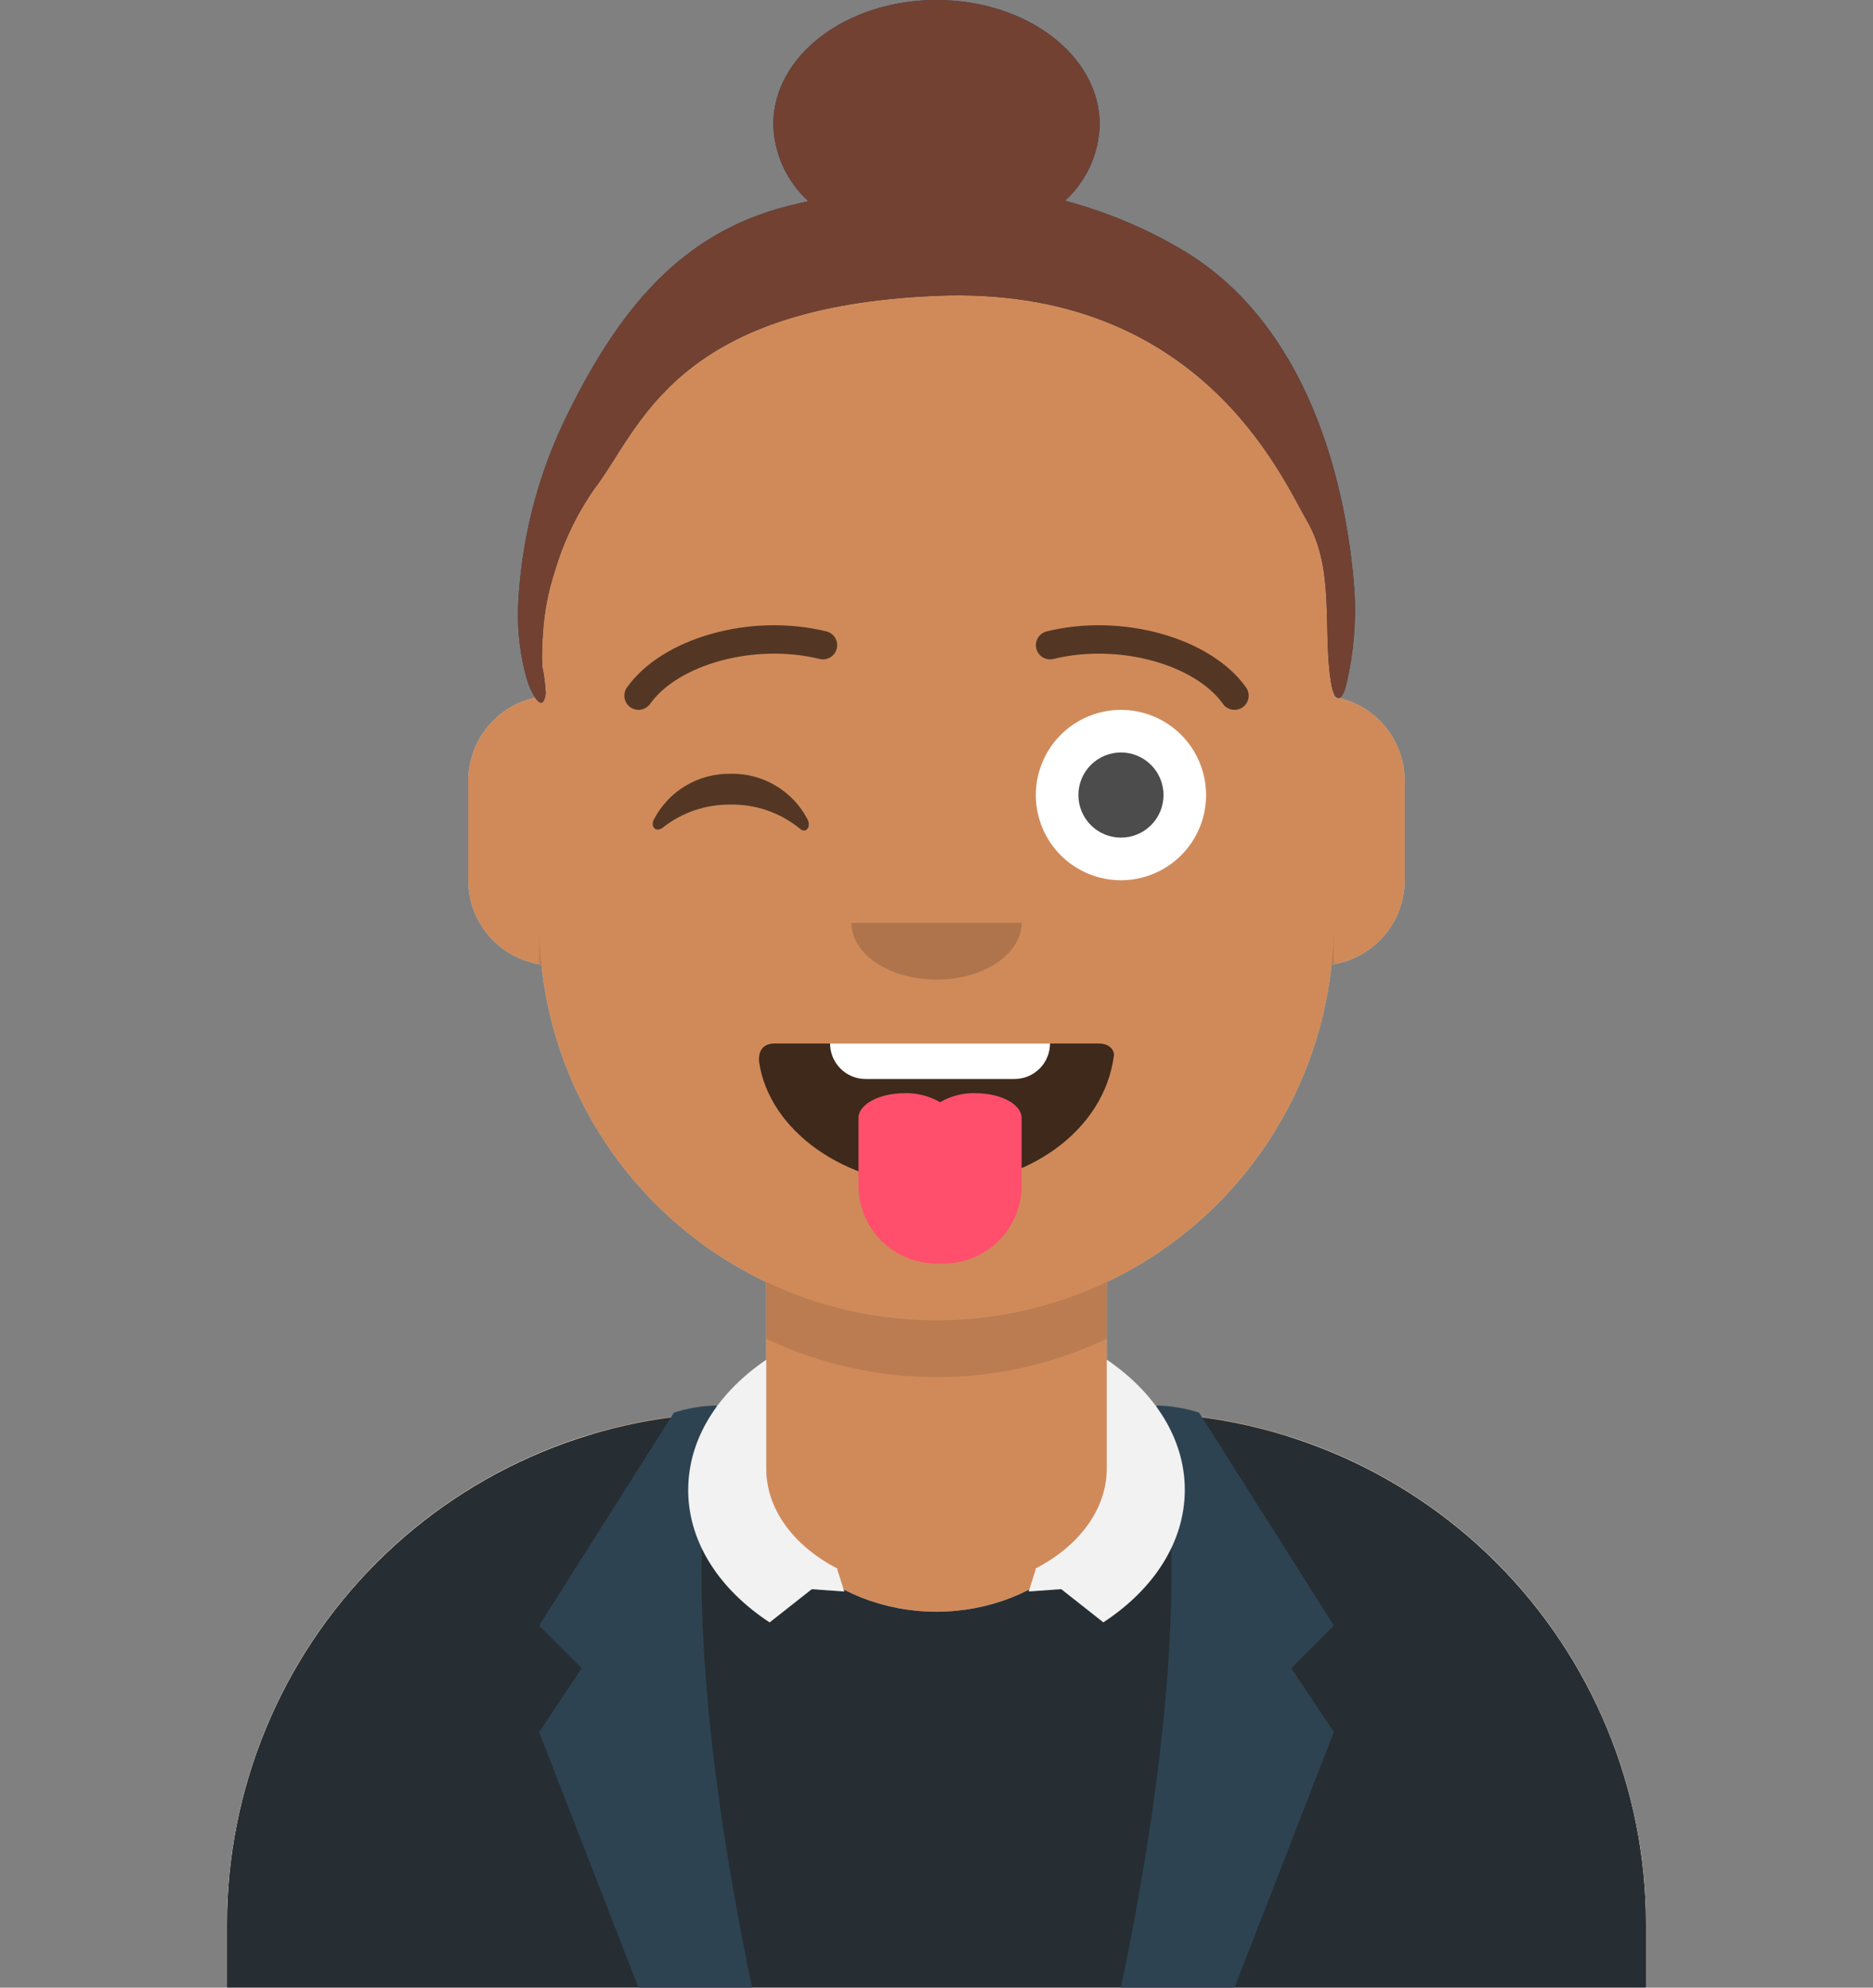 <svg xmlns="http://www.w3.org/2000/svg" xmlns:xlink="http://www.w3.org/1999/xlink" width="128.115" height="135.88" viewBox="0 0 128.115 135.88">
  <rect x="0" y="0" width="128.115" height="135.88" fill="#808080" stroke="none"/>
  <defs>
    <clipPath id="clip-path">
      <path id="Path_843" data-name="Path 843" d="M464.528-265A27.176,27.176,0,0,1,491.7-237.824v2.992a5.825,5.825,0,0,1,4.853,5.743v6.794a5.825,5.825,0,0,1-5,5.766,27.194,27.194,0,0,1-15.38,21.706v8.924h1.941a34.94,34.94,0,0,1,34.94,34.94v4.368H416v-4.368a34.94,34.94,0,0,1,34.94-34.94h1.941v-8.924A27.2,27.2,0,0,1,437.5-216.529a5.824,5.824,0,0,1-5-5.766v-6.794a5.825,5.825,0,0,1,4.853-5.743v-2.992A27.176,27.176,0,0,1,464.528-265Z" transform="translate(-416 265)" fill="none"/>
    </clipPath>
    <clipPath id="clip-path-2">
      <path id="Path_842" data-name="Path 842" d="M384-165.12H512.115V-301H384Z" transform="translate(-384 301)" fill="none"/>
    </clipPath>
    <clipPath id="clip-path-3">
      <rect id="Rectangle_460" data-name="Rectangle 460" width="128.254" height="123.321" fill="none"/>
    </clipPath>
    <clipPath id="clip-path-4">
      <path id="Path_838" data-name="Path 838" d="M416-146.591h97.057V-265H416Z" transform="translate(-416 265)" fill="none"/>
    </clipPath>
    <clipPath id="clip-path-5">
      <path id="Path_841" data-name="Path 841" d="M460-171a27.176,27.176,0,0,0,27.176,27.176A27.176,27.176,0,0,0,514.352-171h0v3.882a27.176,27.176,0,0,1-27.176,27.176A27.176,27.176,0,0,1,460-167.118Z" transform="translate(-460 171)" fill="none"/>
    </clipPath>
    <clipPath id="clip-path-7">
      <path id="Path_848" data-name="Path 848" d="M440.749-96.889c0,7.9,10.755,14.306,24.022,14.306s24.021-6.405,24.021-14.306a8.725,8.725,0,0,0-.221-1.949,34.955,34.955,0,0,1,24.485,33.349v4.342H416v-4.342A34.956,34.956,0,0,1,441.008-99,8.759,8.759,0,0,0,440.749-96.889Z" transform="translate(-416 98.998)" fill="none"/>
    </clipPath>
    <clipPath id="clip-path-9">
      <rect id="Rectangle_461" data-name="Rectangle 461" width="128.254" height="55.905" fill="none"/>
    </clipPath>
    <clipPath id="clip-path-10">
      <path id="Path_846" data-name="Path 846" d="M416-61.148h97.057V-99H416Z" transform="translate(-416 99)" fill="none"/>
    </clipPath>
    <clipPath id="clip-path-11">
      <path id="Path_855" data-name="Path 855" d="M490.99-152.734c.684,4.67,5.853,8.44,12.132,8.44s11.475-3.793,12.132-8.862c.049-.194-.109-.844-1.055-.844H492.045C491.176-154,490.927-153.4,490.99-152.734Z" transform="translate(-490.981 154)" fill="none"/>
    </clipPath>
    <clipPath id="clip-path-13">
      <rect id="Rectangle_462" data-name="Rectangle 462" width="30.419" height="17.265" fill="none"/>
    </clipPath>
    <clipPath id="clip-path-14">
      <path id="Path_850" data-name="Path 850" d="M490-144.294h25.235V-154H490Z" transform="translate(-490 154)" fill="none"/>
    </clipPath>
    <clipPath id="clip-path-15">
      <path id="Path_853" data-name="Path 853" d="M503.426-165h10.191a2.426,2.426,0,0,1,2.426,2.426v2.912a2.426,2.426,0,0,1-2.426,2.426H503.426A2.427,2.427,0,0,1,501-159.662v-2.912A2.427,2.427,0,0,1,503.426-165Z" transform="translate(-501 165)" fill="none"/>
    </clipPath>
    <clipPath id="clip-path-17">
      <path id="Path_858" data-name="Path 858" d="M513.007-147c1.742,0,3.154.76,3.154,1.7a.954.954,0,0,1-.008.12.992.992,0,0,1,.008.123v4.368a5.338,5.338,0,0,1-5.338,5.338h-.485A5.338,5.338,0,0,1,505-140.691v-4.368a.943.943,0,0,1,.008-.123A.893.893,0,0,1,505-145.3c0-.938,1.412-1.7,3.154-1.7a4.585,4.585,0,0,1,2.427.614A4.579,4.579,0,0,1,513.007-147Z" transform="translate(-505 147)" fill="none"/>
    </clipPath>
    <clipPath id="clip-path-19">
      <path id="Path_861" data-name="Path 861" d="M504-171c0,2.144,2.607,3.882,5.823,3.882h0c3.216,0,5.823-1.738,5.823-3.882" transform="translate(-504 171)" fill="none"/>
    </clipPath>
    <clipPath id="clip-path-21">
      <path id="Path_864" data-name="Path 864" d="M535.823-189.353a5.823,5.823,0,0,0,5.823-5.823A5.823,5.823,0,0,0,535.823-201,5.823,5.823,0,0,0,530-195.177,5.823,5.823,0,0,0,535.823-189.353Z" transform="translate(-530 201)" fill="none"/>
    </clipPath>
    <clipPath id="clip-path-23">
      <path id="Path_867" data-name="Path 867" d="M538.911-189.177a2.912,2.912,0,0,0,2.912-2.912A2.912,2.912,0,0,0,538.911-195,2.912,2.912,0,0,0,536-192.088,2.912,2.912,0,0,0,538.911-189.177Z" transform="translate(-536 195)" fill="none"/>
    </clipPath>
    <clipPath id="clip-path-25">
      <path id="Path_870" data-name="Path 870" d="M476.078-188.871A5.8,5.8,0,0,1,481.337-192a5.8,5.8,0,0,1,5.25,3.109c.268.544-.113.99-.5.66a7.3,7.3,0,0,0-4.752-1.661,7.34,7.34,0,0,0-4.639,1.566C476.265-187.972,475.816-188.332,476.078-188.871Z" transform="translate(-476 192)" fill="none"/>
    </clipPath>
    <clipPath id="clip-path-27">
      <path id="Path_873" data-name="Path 873" d="M473.762-207.545c1.9-2.673,7.108-4.172,11.595-3.071a.97.97,0,0,0,1.174-.711.97.97,0,0,0-.711-1.174c-5.21-1.279-11.242.456-13.64,3.831a.971.971,0,0,0,.229,1.353A.971.971,0,0,0,473.762-207.545Z" transform="translate(-472 212.922)" fill="none"/>
    </clipPath>
    <clipPath id="clip-path-29">
      <path id="Path_876" data-name="Path 876" d="M542.8-207.545c-1.9-2.673-7.108-4.172-11.595-3.071a.971.971,0,0,1-1.174-.711.971.971,0,0,1,.711-1.174c5.21-1.279,11.242.456,13.64,3.831a.971.971,0,0,1-.229,1.353A.971.971,0,0,1,542.8-207.545Z" transform="translate(-530 212.922)" fill="none"/>
    </clipPath>
    <clipPath id="clip-path-32">
      <rect id="Rectangle_464" data-name="Rectangle 464" width="58.372" height="50.151" fill="none"/>
    </clipPath>
    <clipPath id="clip-path-33">
      <path id="Path_881" data-name="Path 881" d="M485.632-301c6.164,0,11.161,3.8,11.161,8.492a7.29,7.29,0,0,1-2.369,5.232,31.8,31.8,0,0,1,7.857,3.263c9.8,5.678,11.586,18.492,11.935,23.368a21.9,21.9,0,0,1-.558,6.444c-.285,1.237-.806,1.268-1.035-.115-.6-3.636.305-7.758-1.668-11.113-1.667-2.834-7.254-16.094-25.323-15.35s-20.291,9.148-23.4,13.189a19.451,19.451,0,0,0-2.719,5.666,16.769,16.769,0,0,0-.8,4.169,19.54,19.54,0,0,0-.055,2.292,11.536,11.536,0,0,1,.243,1.879c-.242,1.639-1.124-.39-1.288-.975a16.239,16.239,0,0,1-.6-4.959,32.844,32.844,0,0,1,3.074-12.536c3.717-7.763,8.05-13.011,15.374-14.859q.691-.174,1.409-.336a7.3,7.3,0,0,1-2.4-5.259C474.47-297.2,479.467-301,485.632-301Z" transform="translate(-457 301)" fill="none"/>
    </clipPath>
    <clipPath id="clip-path-35">
      <rect id="Rectangle_463" data-name="Rectangle 463" width="128.254" height="138.942" fill="none"/>
    </clipPath>
    <clipPath id="clip-path-36">
      <path id="Path_879" data-name="Path 879" d="M456-251.5h58.234V-301H456Z" transform="translate(-456 301)" fill="none"/>
    </clipPath>
    <clipPath id="clip-path-37">
      <path id="Path_1798" data-name="Path 1798" d="M189.116-373.948a34.941,34.941,0,0,1,34.94,34.94v4.343H127v-4.343a34.941,34.941,0,0,1,34.94-34.94h.579a11.355,11.355,0,0,0-.093,1.456c0,6.7,5.866,12.132,13.1,12.132s13.1-5.432,13.1-12.132a11.349,11.349,0,0,0-.093-1.456Z" transform="translate(-127 373.948)" fill="none"/>
    </clipPath>
    <clipPath id="clip-path-38">
      <path id="Path_1797" data-name="Path 1797" d="M95-437.12H223.115V-573H95Z" transform="translate(-95 573)" fill="none"/>
    </clipPath>
    <clipPath id="clip-path-40">
      <path id="Path_1796" data-name="Path 1796" d="M127-334.692h97.057V-374H127Z" transform="translate(-127 374)" fill="none"/>
    </clipPath>
    <clipPath id="clip-path-41">
      <path id="Path_1801" data-name="Path 1801" d="M183.132-375q-2.912,14.073,2.426,39.793h-7.765L171-352.677l2.912-4.367L171-359.956l9.22-14.559A10.4,10.4,0,0,1,183.132-375Z" transform="translate(-171 375)" fill="none"/>
    </clipPath>
    <clipPath id="clip-path-43">
      <path id="Path_1804" data-name="Path 1804" d="M255.426-375q2.912,14.073-2.426,39.793h7.765l6.794-17.47-2.912-4.367,2.912-2.912-9.22-14.559A10.4,10.4,0,0,0,255.426-375Z" transform="translate(-253 375)" fill="none"/>
    </clipPath>
    <clipPath id="clip-path-45">
      <path id="Path_1807" data-name="Path 1807" d="M220.632-381.461c3.286,2.231,5.338,5.4,5.338,8.9,0,3.591-2.149,6.822-5.571,9.06l-2.883-2.271-2.222.161.485-1.529-.038-.03c2.96-1.525,4.891-4.025,4.891-6.852Zm-18.4,14.295-.038.03.485,1.529-2.223-.161-2.883,2.271c-3.358-2.2-5.49-5.347-5.569-8.857l0-.2c0-3.509,2.052-6.674,5.338-8.9v7.443C197.338-371.192,199.268-368.691,202.229-367.166Z" transform="translate(-192 381.461)" fill="none"/>
    </clipPath>
  </defs>
  <g id="Group_2074" data-name="Group 2074" transform="translate(0 0)">
    <g id="Group_1975" data-name="Group 1975" transform="translate(0 0)">
      <g id="Group_1150" data-name="Group 1150" transform="translate(15.529 17.47)" clip-path="url(#clip-path)">
        <g id="Group_1149" data-name="Group 1149" transform="translate(-15.529 -17.47)" clip-path="url(#clip-path-2)">
          <g id="Group_1148" data-name="Group 1148" transform="translate(0.1 15.261)" style="mix-blend-mode: normal;isolation: isolate">
            <g id="Group_1147" data-name="Group 1147" transform="translate(0 0)" clip-path="url(#clip-path-3)">
              <g id="Group_1144" data-name="Group 1144" transform="translate(15.429 2.209)" clip-path="url(#clip-path-4)">
                <path id="Path_836" data-name="Path 836" d="M411-270H512.909v123.262H411Z" transform="translate(-413.427 267.573)" fill="#cfc6ac"/>
                <path id="Path_837" data-name="Path 837" d="M379-270H511.968v123.262H379Z" transform="translate(-396.956 267.573)" fill="#d08a5a"/>
              </g>
              <g id="Group_1146" data-name="Group 1146" transform="translate(36.782 47.826)" clip-path="url(#clip-path-5)">
                <g id="Group_1145" data-name="Group 1145" transform="translate(-21.352 -45.617)" clip-path="url(#clip-path-4)">
                  <path id="Path_839" data-name="Path 839" d="M455-176h59.2v35.911H455Z" transform="translate(-436.074 219.19)" fill="rgba(0,0,0,0.1)"/>
                </g>
              </g>
            </g>
          </g>
        </g>
      </g>
      <g id="Group_1155" data-name="Group 1155" transform="translate(15.529 98.029)" clip-path="url(#clip-path-7)">
        <g id="Group_1154" data-name="Group 1154" transform="translate(-15.529 -98.028)" clip-path="url(#clip-path-2)">
          <g id="Group_1153" data-name="Group 1153" transform="translate(0.1 82.676)" style="mix-blend-mode: normal;isolation: isolate">
            <g id="Group_1152" data-name="Group 1152" transform="translate(0 0)" clip-path="url(#clip-path-9)">
              <g id="Group_1151" data-name="Group 1151" transform="translate(15.429 15.351)" clip-path="url(#clip-path-10)">
                <path id="Path_844" data-name="Path 844" d="M411-104H512.909v42.7H411Z" transform="translate(-413.427 101.572)" fill="#e5e5e5"/>
                <path id="Path_845" data-name="Path 845" d="M379-136H511.968v58.234H379Z" transform="translate(-396.956 118.045)" fill="#fff"/>
              </g>
            </g>
          </g>
        </g>
      </g>
      <g id="Group_1162" data-name="Group 1162" transform="translate(51.916 71.337)" clip-path="url(#clip-path-11)">
        <g id="Group_1161" data-name="Group 1161" transform="translate(-51.916 -71.337)" clip-path="url(#clip-path-2)">
          <g id="Group_1160" data-name="Group 1160" transform="translate(48.606 66.234)" style="mix-blend-mode: normal;isolation: isolate">
            <g id="Group_1159" data-name="Group 1159" transform="translate(0 0)" clip-path="url(#clip-path-13)">
              <g id="Group_1156" data-name="Group 1156" transform="translate(2.834 5.103)" clip-path="url(#clip-path-14)">
                <path id="Path_849" data-name="Path 849" d="M485.981-159h29.134v14.559H485.981Z" transform="translate(-487.931 156.574)" fill="rgba(0,0,0,0.7)"/>
              </g>
              <g id="Group_1158" data-name="Group 1158" transform="translate(8.172 -0.235)" clip-path="url(#clip-path-15)">
                <g id="Group_1157" data-name="Group 1157" transform="translate(-5.338 5.338)" clip-path="url(#clip-path-14)">
                  <path id="Path_851" data-name="Path 851" d="M496-170h19.9v12.617H496Z" transform="translate(-493.088 162.235)" fill="#fff"/>
                </g>
              </g>
            </g>
          </g>
        </g>
      </g>
      <g id="Group_1164" data-name="Group 1164" transform="translate(58.719 74.734)" clip-path="url(#clip-path-17)">
        <g id="Group_1163" data-name="Group 1163" transform="translate(-58.719 -74.734)" clip-path="url(#clip-path-2)">
          <path id="Path_856" data-name="Path 856" d="M500-152h16.014v16.5H500Z" transform="translate(-443.707 224.307)" fill="#ff4f6c"/>
        </g>
      </g>
      <g id="Group_1166" data-name="Group 1166" transform="translate(58.234 63.087)" clip-path="url(#clip-path-19)">
        <g id="Group_1165" data-name="Group 1165" transform="translate(-58.234 -63.087)" clip-path="url(#clip-path-2)">
          <path id="Path_859" data-name="Path 859" d="M499-176h16.5v8.735H499Z" transform="translate(-443.192 236.66)" fill="rgba(0,0,0,0.16)"/>
        </g>
      </g>
      <g id="Group_1168" data-name="Group 1168" transform="translate(70.851 48.529)" clip-path="url(#clip-path-21)">
        <g id="Group_1167" data-name="Group 1167" transform="translate(-70.851 -48.528)" clip-path="url(#clip-path-2)">
          <path id="Path_862" data-name="Path 862" d="M525-206h16.5v16.5H525Z" transform="translate(-456.575 252.102)" fill="#fff"/>
        </g>
      </g>
      <g id="Group_1170" data-name="Group 1170" transform="translate(73.763 51.44)" clip-path="url(#clip-path-23)">
        <g id="Group_1169" data-name="Group 1169" transform="translate(-73.763 -51.44)" clip-path="url(#clip-path-2)">
          <path id="Path_865" data-name="Path 865" d="M531-200h10.676v10.676H531Z" transform="translate(-459.663 249.014)" fill="rgba(0,0,0,0.7)"/>
        </g>
      </g>
      <g id="Group_1172" data-name="Group 1172" transform="translate(44.646 52.896)" clip-path="url(#clip-path-25)">
        <g id="Group_1171" data-name="Group 1171" transform="translate(-44.646 -52.896)" clip-path="url(#clip-path-2)">
          <path id="Path_868" data-name="Path 868" d="M471-197h15.529v8.735H471Z" transform="translate(-428.78 247.47)" fill="rgba(0,0,0,0.6)"/>
        </g>
      </g>
      <g id="Group_1174" data-name="Group 1174" transform="translate(42.705 42.743)" clip-path="url(#clip-path-27)">
        <g id="Group_1173" data-name="Group 1173" transform="translate(-42.705 -42.743)" clip-path="url(#clip-path-2)">
          <path id="Path_871" data-name="Path 871" d="M467-217.922h19.411v10.638H467Z" transform="translate(-426.721 258.238)" fill="rgba(0,0,0,0.6)"/>
        </g>
      </g>
      <g id="Group_1176" data-name="Group 1176" transform="translate(70.851 42.743)" clip-path="url(#clip-path-29)">
        <g id="Group_1175" data-name="Group 1175" transform="translate(-70.851 -42.743)" clip-path="url(#clip-path-2)">
          <path id="Path_874" data-name="Path 874" d="M525-207.283h19.412v-10.638H525Z" transform="translate(-456.575 258.238)" fill="rgba(0,0,0,0.6)"/>
        </g>
      </g>
      <g id="Group_1184" data-name="Group 1184" clip-path="url(#clip-path-2)">
        <g id="Group_1183" data-name="Group 1183" transform="translate(34.629 -0.36)" style="mix-blend-mode: normal;isolation: isolate">
          <g id="Group_1182" data-name="Group 1182" transform="translate(0)" clip-path="url(#clip-path-32)">
            <g id="Group_1181" data-name="Group 1181" transform="translate(0.797 0.36)" clip-path="url(#clip-path-33)">
              <g id="Group_1180" data-name="Group 1180" transform="translate(-35.426)" clip-path="url(#clip-path-2)">
                <g id="Group_1179" data-name="Group 1179" transform="translate(0.1 -2.826)" style="mix-blend-mode: normal;isolation: isolate">
                  <g id="Group_1178" data-name="Group 1178" transform="translate(0 0)" clip-path="url(#clip-path-35)">
                    <g id="Group_1177" data-name="Group 1177" transform="translate(34.841 2.826)" clip-path="url(#clip-path-36)">
                      <path id="Path_877" data-name="Path 877" d="M452-306h62.116v52.9H452Z" transform="translate(-453.941 303.573)" fill="#28354a"/>
                      <path id="Path_878" data-name="Path 878" d="M379-306H511.968v140.732H379Z" transform="translate(-416.367 303.573)" fill="#724132"/>
                    </g>
                  </g>
                </g>
              </g>
            </g>
          </g>
        </g>
      </g>
    </g>
    <g id="Group_1980" data-name="Group 1980" transform="translate(15.529 96.594)" clip-path="url(#clip-path-37)">
      <g id="Group_1979" data-name="Group 1979" transform="translate(-15.529 -96.597)" clip-path="url(#clip-path-38)">
        <g id="Group_1978" data-name="Group 1978" transform="translate(-0.239 82.309)" style="mix-blend-mode: normal;isolation: isolate">
          <g id="Group_1977" data-name="Group 1977" transform="translate(0 0)" clip-path="url(#clip-path-9)">
            <g id="Group_1976" data-name="Group 1976" transform="translate(15.768 14.262)" clip-path="url(#clip-path-40)">
              <path id="Path_1794" data-name="Path 1794" d="M122-378.948H223.91v44.136H122Z" transform="translate(-124.426 376.547)" fill="#e5e5e5"/>
              <path id="Path_1795" data-name="Path 1795" d="M90-408H222.968v58.234H90Z" transform="translate(-107.955 391.5)" fill="#262e33"/>
            </g>
          </g>
        </g>
      </g>
    </g>
    <g id="Group_1982" data-name="Group 1982" transform="translate(36.88 96.083)" clip-path="url(#clip-path-41)">
      <g id="Group_1981" data-name="Group 1981" transform="translate(-36.882 -96.086)" clip-path="url(#clip-path-38)">
        <path id="Path_1799" data-name="Path 1799" d="M166-380h19.411v44.646H166Z" transform="translate(-131.545 473.66)" fill="#2e4351"/>
      </g>
    </g>
    <g id="Group_1984" data-name="Group 1984" transform="translate(76.677 96.083)" clip-path="url(#clip-path-43)">
      <g id="Group_1983" data-name="Group 1983" transform="translate(-76.675 -96.086)" clip-path="url(#clip-path-38)">
        <path id="Path_1802" data-name="Path 1802" d="M248-335.354h19.411V-380H248Z" transform="translate(-173.752 473.66)" fill="#2e4351"/>
      </g>
    </g>
    <g id="Group_1986" data-name="Group 1986" transform="translate(47.071 92.948)" clip-path="url(#clip-path-45)">
      <g id="Group_1985" data-name="Group 1985" transform="translate(-47.073 -92.951)" clip-path="url(#clip-path-38)">
        <path id="Path_1805" data-name="Path 1805" d="M187-386.461h38.823v22.817H187Z" transform="translate(-142.354 476.986)" fill="#f2f2f2"/>
      </g>
    </g>
  </g>
</svg>
